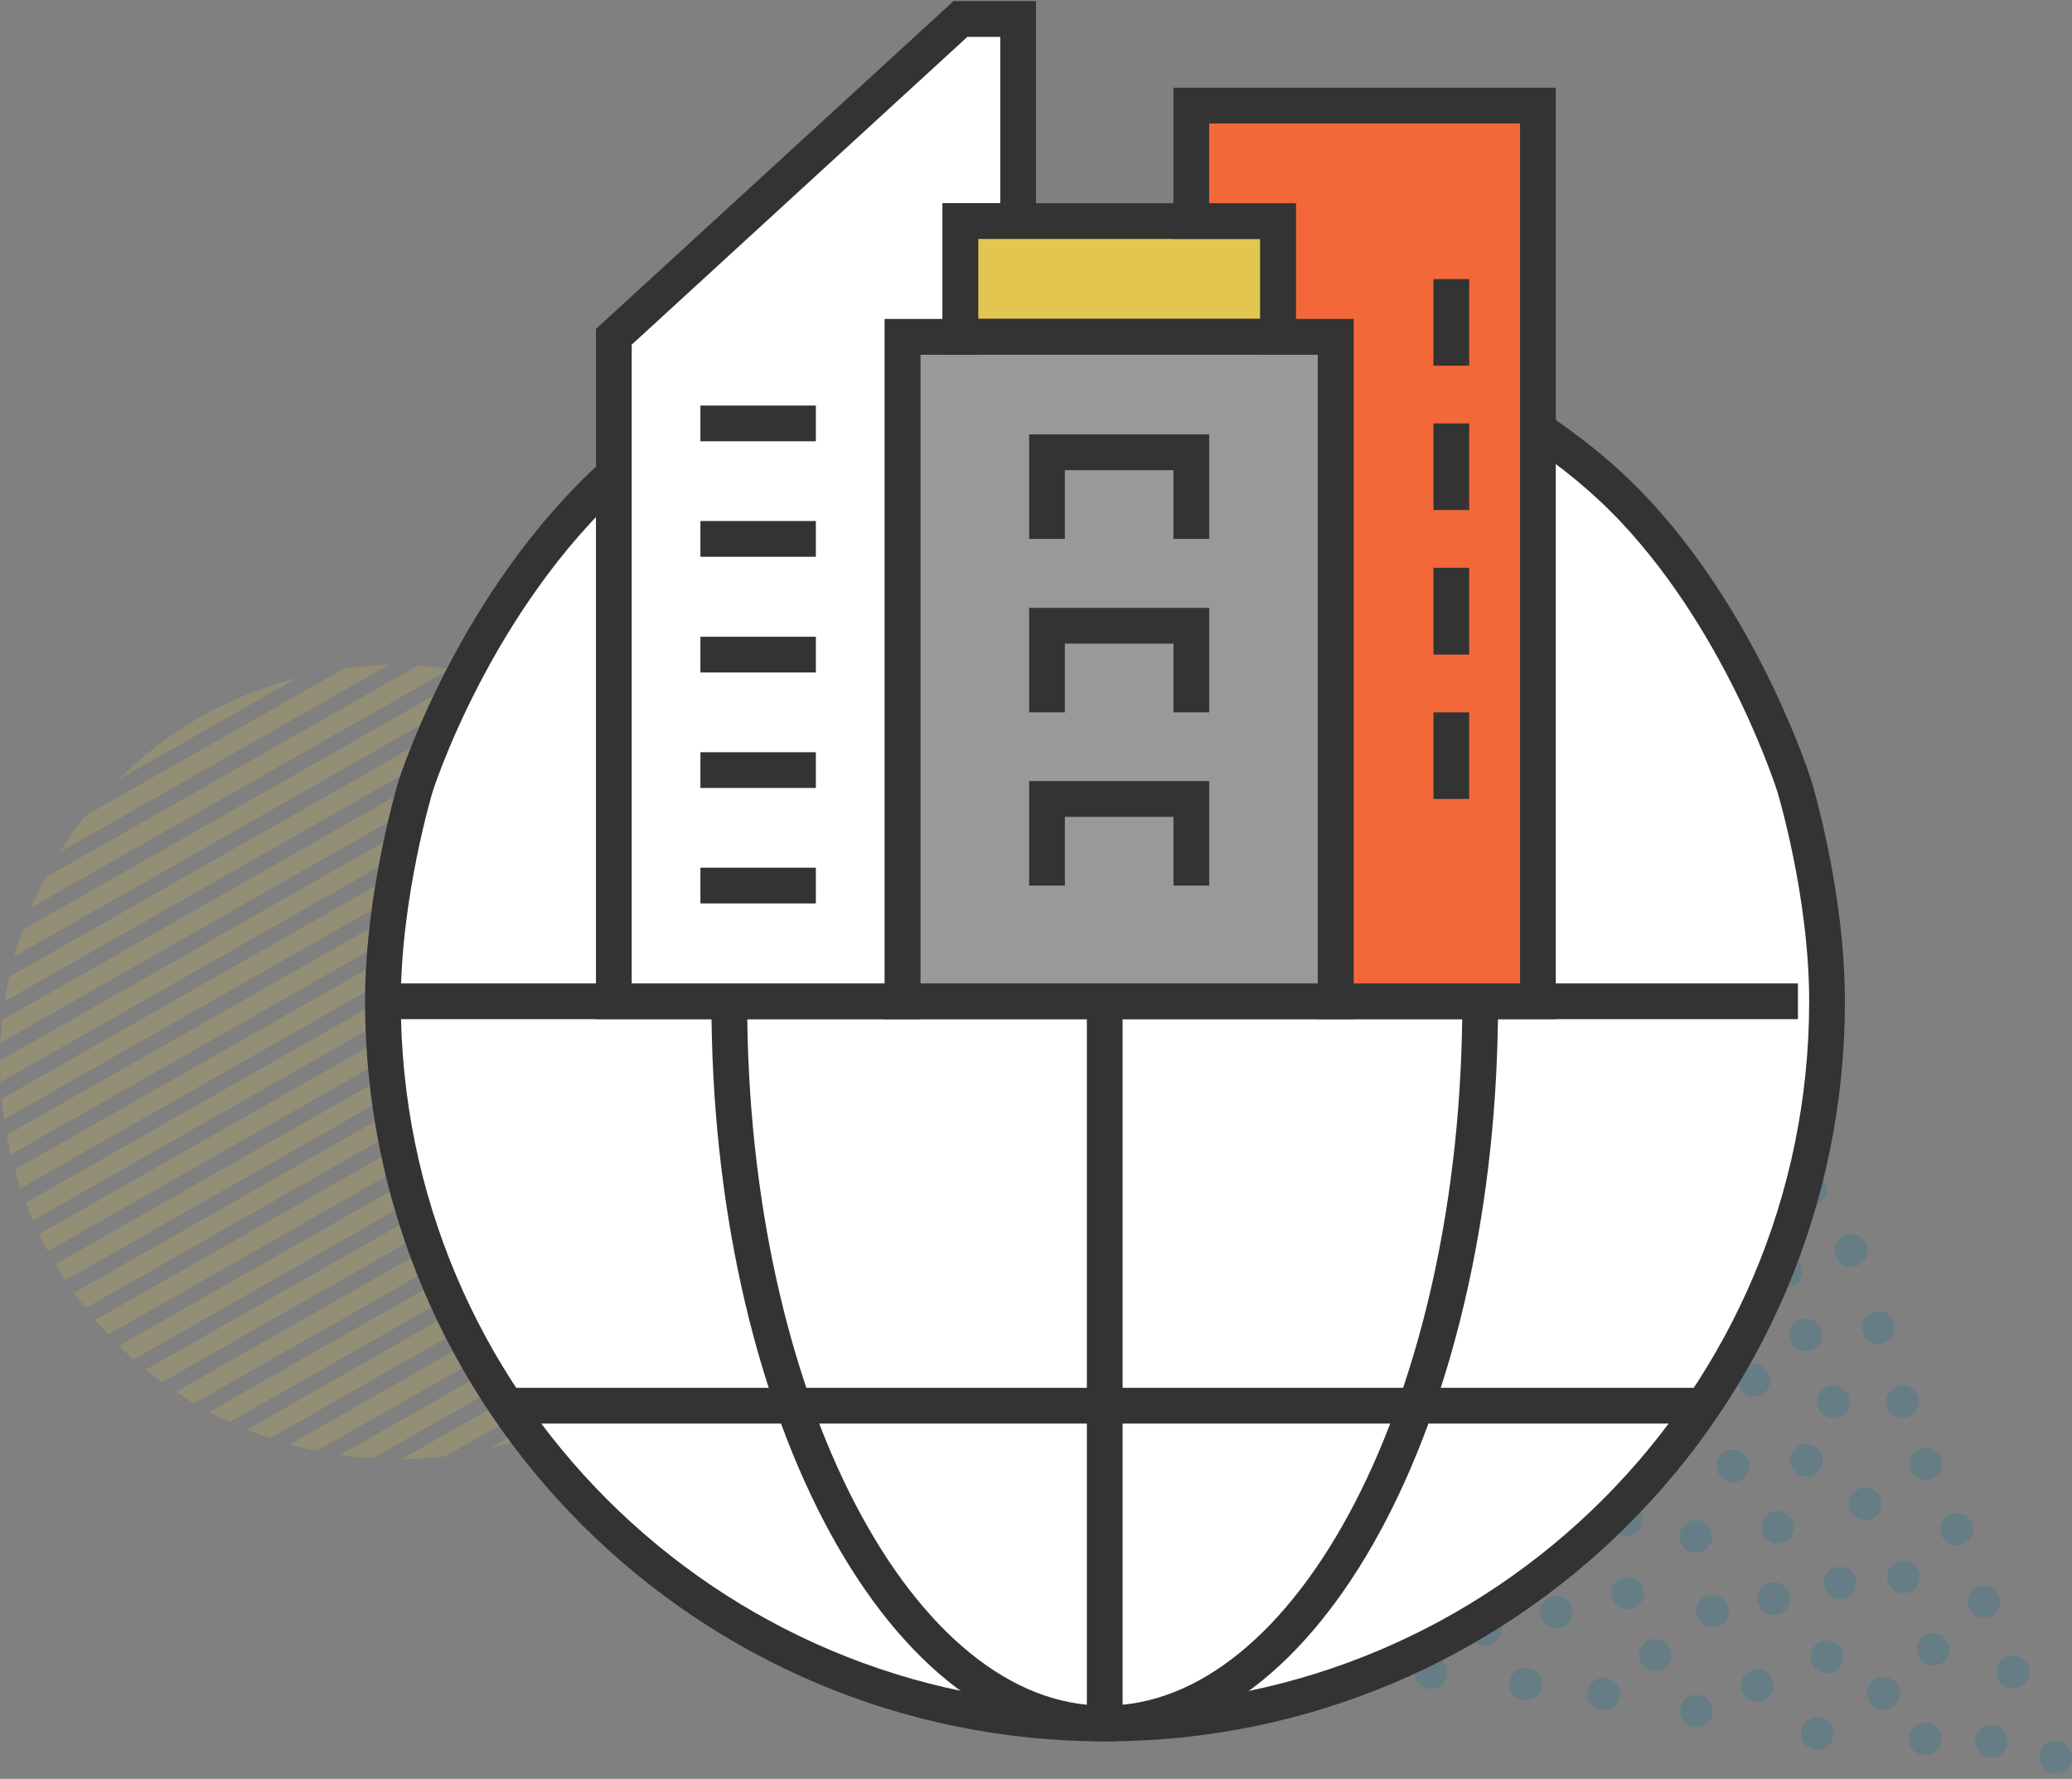 <?xml version="1.0" encoding="UTF-8"?>
<svg preserveAspectRatio="xMidYMid slice" xmlns="http://www.w3.org/2000/svg" width="120px" height="103px" viewBox="0 0 100 86" fill="none">
  <rect x="0" y="0" width="100" height="86" fill="#808080" stroke="none"/>
  <g opacity="0.2">
    <path d="M8.49 67.238C8.778 67.43 9.066 67.623 9.367 67.803L38.331 51.315C38.331 50.967 38.319 50.619 38.295 50.282L8.49 67.238Z" fill="#E2C64F"></path>
    <path d="M11.924 69.064C12.296 69.22 12.669 69.352 13.053 69.472L37.886 55.326C37.971 54.93 38.043 54.545 38.103 54.149L11.924 69.064Z" fill="#E2C64F"></path>
    <path d="M10.099 68.211C10.423 68.391 10.748 68.547 11.084 68.703L38.211 53.261C38.247 52.888 38.271 52.528 38.283 52.156L10.099 68.211Z" fill="#E2C64F"></path>
    <path d="M4.587 63.78C4.792 64.02 5.008 64.248 5.224 64.476L37.575 46.055C37.491 45.755 37.407 45.455 37.298 45.155L4.587 63.78Z" fill="#E2C64F"></path>
    <path d="M5.74 65.017C5.968 65.245 6.209 65.461 6.449 65.677L37.971 47.725C37.911 47.413 37.839 47.1 37.767 46.788L5.74 65.017Z" fill="#E2C64F"></path>
    <path d="M7.037 66.17C7.289 66.374 7.553 66.59 7.818 66.782L38.223 49.466C38.187 49.13 38.151 48.806 38.091 48.481L7.037 66.17Z" fill="#E2C64F"></path>
    <path d="M3.555 62.471C3.735 62.723 3.939 62.951 4.131 63.203L37.034 44.47C36.926 44.182 36.83 43.894 36.698 43.606L3.555 62.471Z" fill="#E2C64F"></path>
    <path d="M16.416 70.288C16.932 70.361 17.448 70.433 17.977 70.457L36.206 60.081C36.446 59.613 36.662 59.133 36.854 58.652L16.416 70.288Z" fill="#E2C64F"></path>
    <path d="M13.978 69.784C14.411 69.904 14.855 70 15.299 70.084L37.263 57.583C37.407 57.151 37.551 56.731 37.671 56.286L13.978 69.784Z" fill="#E2C64F"></path>
    <path d="M14.338 32.798C12.741 33.218 11.18 33.819 9.679 34.672C8.178 35.524 6.857 36.569 5.692 37.722L14.338 32.798Z" fill="#E2C64F"></path>
    <path d="M32.891 64.693L23.645 69.952C25.362 69.532 27.043 68.896 28.64 67.983C30.249 67.082 31.666 65.966 32.891 64.693Z" fill="#E2C64F"></path>
    <path d="M19.381 70.493C20.078 70.493 20.774 70.445 21.471 70.361L34.356 63.023C34.788 62.471 35.172 61.883 35.533 61.294L19.381 70.493Z" fill="#E2C64F"></path>
    <path d="M0 51.255C0 51.603 0.012 51.952 0.024 52.3L29.757 35.38C29.469 35.188 29.169 34.996 28.868 34.828L0 51.255Z" fill="#E2C64F"></path>
    <path d="M2.666 61.09C2.822 61.354 2.99 61.606 3.158 61.858L36.386 42.957C36.254 42.681 36.121 42.405 35.965 42.141L2.666 61.09Z" fill="#E2C64F"></path>
    <path d="M1.093 44.951C0.936 45.383 0.792 45.816 0.672 46.248L24.221 32.834C23.776 32.714 23.332 32.63 22.888 32.534L1.093 44.951Z" fill="#E2C64F"></path>
    <path d="M4.131 39.439C3.675 40.015 3.255 40.604 2.87 41.216L18.77 32.162C18.049 32.174 17.328 32.246 16.596 32.342L4.131 39.439Z" fill="#E2C64F"></path>
    <path d="M2.186 42.429C1.946 42.897 1.717 43.377 1.513 43.87L21.747 32.354C21.219 32.282 20.691 32.222 20.162 32.198L2.186 42.429Z" fill="#E2C64F"></path>
    <path d="M0.108 49.298C0.072 49.67 0.036 50.03 0.024 50.403L28.123 34.407C27.799 34.239 27.463 34.071 27.127 33.915L0.108 49.298Z" fill="#E2C64F"></path>
    <path d="M0.456 47.208C0.372 47.605 0.288 48.001 0.228 48.397L26.298 33.555C25.926 33.411 25.542 33.279 25.158 33.147L0.456 47.208Z" fill="#E2C64F"></path>
    <path d="M1.248 58.112C1.356 58.4 1.453 58.7 1.585 58.977L34.704 40.123C34.524 39.871 34.32 39.643 34.127 39.391L1.248 58.112Z" fill="#E2C64F"></path>
    <path d="M1.898 59.625C2.03 59.901 2.162 60.178 2.318 60.454L35.605 41.504C35.449 41.24 35.281 40.988 35.113 40.724L1.898 59.625Z" fill="#E2C64F"></path>
    <path d="M0.084 53.105C0.12 53.429 0.156 53.765 0.204 54.089L31.21 36.437C30.946 36.233 30.681 36.017 30.417 35.824L0.084 53.105Z" fill="#E2C64F"></path>
    <path d="M0.324 54.846C0.384 55.158 0.444 55.482 0.516 55.794L32.507 37.59C32.279 37.361 32.038 37.145 31.798 36.941L0.324 54.846Z" fill="#E2C64F"></path>
    <path d="M0.72 56.515C0.804 56.815 0.888 57.127 0.985 57.428L33.672 38.815C33.467 38.574 33.239 38.346 33.023 38.118L0.72 56.515Z" fill="#E2C64F"></path>
  </g>
  <g opacity="0.2">
    <path d="M89.931 64.429C90.087 64.837 90.543 65.029 90.952 64.873C91.36 64.717 91.552 64.26 91.396 63.852C91.24 63.444 90.784 63.252 90.375 63.408C89.967 63.576 89.775 64.032 89.931 64.429Z" fill="#007199"></path>
    <path d="M89.283 72.931C89.439 73.339 89.895 73.531 90.303 73.375C90.712 73.219 90.904 72.763 90.748 72.354C90.591 71.946 90.135 71.754 89.727 71.91C89.331 72.078 89.126 72.534 89.283 72.931Z" fill="#007199"></path>
    <path d="M76.314 57.692C76.47 58.1 76.926 58.292 77.335 58.136C77.743 57.98 77.935 57.523 77.779 57.115C77.623 56.707 77.166 56.515 76.758 56.671C76.35 56.827 76.158 57.283 76.314 57.692Z" fill="#007199"></path>
    <path d="M79.004 54.882C79.16 55.29 79.616 55.482 80.024 55.326C80.433 55.17 80.625 54.714 80.469 54.305C80.312 53.897 79.856 53.705 79.448 53.861C79.04 54.017 78.847 54.474 79.004 54.882Z" fill="#007199"></path>
    <path d="M71.942 73.447C72.098 73.855 72.555 74.047 72.963 73.891C73.371 73.735 73.563 73.279 73.407 72.871C73.251 72.462 72.795 72.27 72.386 72.426C71.978 72.594 71.774 73.039 71.942 73.447Z" fill="#007199"></path>
    <path d="M87.445 80.316C87.601 80.724 88.058 80.916 88.466 80.76C88.874 80.604 89.066 80.148 88.91 79.739C88.754 79.331 88.298 79.139 87.89 79.295C87.481 79.463 87.277 79.907 87.445 80.316Z" fill="#007199"></path>
    <path d="M77.899 61.415C78.055 61.823 78.511 62.015 78.919 61.859C79.328 61.703 79.52 61.246 79.364 60.838C79.207 60.43 78.751 60.238 78.343 60.394C77.947 60.55 77.743 61.006 77.899 61.415Z" fill="#007199"></path>
    <path d="M82.858 56.179C83.014 56.575 83.471 56.779 83.879 56.623C84.287 56.467 84.479 56.011 84.323 55.602C84.167 55.194 83.711 55.002 83.302 55.158C82.894 55.314 82.69 55.77 82.858 56.179Z" fill="#007199"></path>
    <path d="M91.132 76.461C91.288 76.869 91.745 77.061 92.153 76.905C92.561 76.749 92.753 76.293 92.597 75.885C92.441 75.476 91.985 75.284 91.576 75.44C91.168 75.608 90.976 76.053 91.132 76.461Z" fill="#007199"></path>
    <path d="M82.137 63.168C82.293 63.576 82.75 63.768 83.158 63.612C83.566 63.456 83.758 63 83.602 62.591C83.446 62.183 82.99 61.991 82.582 62.147C82.173 62.315 81.981 62.772 82.137 63.168Z" fill="#007199"></path>
    <path d="M59.394 79.547C59.55 79.956 60.006 80.148 60.414 79.992C60.823 79.835 61.015 79.379 60.859 78.971C60.703 78.563 60.246 78.371 59.838 78.527C59.43 78.695 59.238 79.139 59.394 79.547Z" fill="#007199"></path>
    <path d="M86.448 70.829C86.605 71.237 87.061 71.429 87.469 71.273C87.877 71.117 88.07 70.661 87.913 70.252C87.757 69.844 87.301 69.652 86.893 69.808C86.484 69.964 86.292 70.421 86.448 70.829Z" fill="#007199"></path>
    <path d="M76.662 82.105C76.818 82.513 77.274 82.706 77.683 82.549C78.091 82.393 78.283 81.937 78.127 81.529C77.971 81.132 77.514 80.928 77.106 81.084C76.71 81.252 76.506 81.709 76.662 82.105Z" fill="#007199"></path>
    <path d="M88.61 60.706C88.766 61.114 89.223 61.306 89.631 61.15C90.039 60.994 90.231 60.538 90.075 60.13C89.919 59.721 89.463 59.529 89.055 59.685C88.646 59.841 88.442 60.298 88.61 60.706Z" fill="#007199"></path>
    <path d="M79.364 64.825C79.52 65.233 79.976 65.425 80.385 65.269C80.793 65.113 80.985 64.657 80.829 64.249C80.673 63.84 80.216 63.648 79.808 63.804C79.4 63.96 79.208 64.417 79.364 64.825Z" fill="#007199"></path>
    <path d="M81.117 74.504C81.273 74.912 81.729 75.104 82.138 74.948C82.546 74.792 82.738 74.335 82.582 73.927C82.426 73.519 81.97 73.327 81.561 73.483C81.165 73.651 80.961 74.107 81.117 74.504Z" fill="#007199"></path>
    <path d="M92.561 79.956C92.717 80.364 93.173 80.556 93.581 80.4C93.99 80.244 94.182 79.787 94.026 79.379C93.87 78.971 93.413 78.779 93.005 78.935C92.609 79.103 92.405 79.559 92.561 79.956Z" fill="#007199"></path>
    <path d="M82.606 59.793C82.762 60.201 83.218 60.394 83.626 60.237C84.034 60.081 84.227 59.625 84.071 59.217C83.914 58.808 83.458 58.616 83.05 58.772C82.641 58.928 82.449 59.385 82.606 59.793Z" fill="#007199"></path>
    <path d="M66.935 70.073C67.091 70.481 67.547 70.673 67.955 70.517C68.364 70.361 68.556 69.904 68.4 69.496C68.244 69.088 67.787 68.896 67.379 69.052C66.971 69.22 66.767 69.676 66.935 70.073Z" fill="#007199"></path>
    <path d="M77.742 73.723C77.898 74.132 78.355 74.324 78.763 74.168C79.171 74.012 79.363 73.555 79.207 73.147C79.051 72.739 78.595 72.546 78.187 72.703C77.778 72.871 77.586 73.327 77.742 73.723Z" fill="#007199"></path>
    <path d="M87.746 68.007C87.902 68.415 88.358 68.608 88.767 68.451C89.175 68.295 89.367 67.839 89.211 67.431C89.055 67.034 88.599 66.83 88.19 66.986C87.794 67.142 87.59 67.599 87.746 68.007Z" fill="#007199"></path>
    <path d="M81.189 52.36C81.345 52.769 81.801 52.961 82.209 52.804C82.618 52.648 82.81 52.192 82.654 51.784C82.498 51.376 82.041 51.183 81.633 51.34C81.225 51.508 81.02 51.964 81.189 52.36Z" fill="#007199"></path>
    <path d="M85.452 61.715C85.608 62.123 86.064 62.315 86.473 62.159C86.881 62.003 87.073 61.547 86.917 61.138C86.761 60.73 86.305 60.538 85.896 60.694C85.488 60.85 85.284 61.306 85.452 61.715Z" fill="#007199"></path>
    <path d="M79.159 80.244C79.315 80.652 79.772 80.844 80.18 80.688C80.588 80.532 80.781 80.076 80.624 79.667C80.468 79.259 80.012 79.067 79.604 79.223C79.195 79.391 78.991 79.847 79.159 80.244Z" fill="#007199"></path>
    <path d="M95.371 84.398C95.527 84.795 95.984 84.999 96.392 84.843C96.8 84.687 96.992 84.23 96.836 83.822C96.68 83.414 96.224 83.222 95.816 83.378C95.419 83.546 95.215 84.002 95.371 84.398Z" fill="#007199"></path>
    <path d="M74.2 60.886C74.356 61.294 74.813 61.486 75.221 61.33C75.629 61.174 75.822 60.718 75.665 60.31C75.509 59.913 75.053 59.709 74.645 59.865C74.237 60.033 74.044 60.478 74.2 60.886Z" fill="#007199"></path>
    <path d="M76.89 67.695C77.046 68.103 77.502 68.295 77.91 68.139C78.319 67.983 78.511 67.527 78.355 67.118C78.198 66.722 77.742 66.518 77.334 66.674C76.938 66.842 76.734 67.287 76.89 67.695Z" fill="#007199"></path>
    <path d="M98.481 85.155C98.637 85.564 99.093 85.756 99.502 85.6C99.91 85.443 100.102 84.987 99.946 84.579C99.79 84.171 99.334 83.978 98.925 84.135C98.517 84.291 98.325 84.747 98.481 85.155Z" fill="#007199"></path>
    <path d="M92.177 84.279C92.333 84.687 92.79 84.879 93.198 84.723C93.606 84.567 93.798 84.111 93.642 83.702C93.486 83.294 93.03 83.102 92.621 83.258C92.213 83.414 92.021 83.87 92.177 84.279Z" fill="#007199"></path>
    <path d="M78.811 70.865C78.967 71.273 79.424 71.466 79.832 71.309C80.24 71.153 80.432 70.697 80.276 70.289C80.12 69.88 79.664 69.688 79.256 69.844C78.847 70.001 78.643 70.457 78.811 70.865Z" fill="#007199"></path>
    <path d="M74.38 78.166C74.536 78.574 74.993 78.766 75.401 78.61C75.809 78.454 76.001 77.998 75.845 77.59C75.689 77.181 75.233 76.989 74.824 77.145C74.416 77.314 74.224 77.77 74.38 78.166Z" fill="#007199"></path>
    <path d="M85.056 74.059C85.212 74.468 85.668 74.66 86.077 74.504C86.485 74.348 86.677 73.891 86.521 73.483C86.365 73.075 85.909 72.883 85.5 73.039C85.092 73.207 84.9 73.651 85.056 74.059Z" fill="#007199"></path>
    <path d="M68.147 73.423C68.303 73.831 68.76 74.023 69.168 73.867C69.576 73.711 69.769 73.255 69.612 72.847C69.456 72.438 69 72.246 68.592 72.402C68.195 72.558 67.991 73.015 68.147 73.423Z" fill="#007199"></path>
    <path d="M95.011 77.662C95.167 78.058 95.623 78.262 96.031 78.106C96.44 77.95 96.632 77.494 96.476 77.086C96.32 76.677 95.863 76.485 95.455 76.641C95.047 76.809 94.855 77.266 95.011 77.662Z" fill="#007199"></path>
    <path d="M63.716 80.28C63.872 80.688 64.329 80.88 64.737 80.724C65.145 80.568 65.338 80.112 65.181 79.703C65.025 79.295 64.569 79.103 64.161 79.259C63.752 79.415 63.548 79.871 63.716 80.28Z" fill="#007199"></path>
    <path d="M84.588 51.784C84.744 52.18 85.2 52.384 85.608 52.228C86.016 52.072 86.209 51.616 86.052 51.207C85.896 50.799 85.44 50.607 85.032 50.763C84.624 50.919 84.431 51.376 84.588 51.784Z" fill="#007199"></path>
    <path d="M70.717 70.061C70.873 70.469 71.33 70.661 71.738 70.505C72.146 70.349 72.338 69.892 72.182 69.484C72.026 69.076 71.57 68.884 71.162 69.04C70.765 69.208 70.561 69.664 70.717 70.061Z" fill="#007199"></path>
    <path d="M81.141 82.933C81.297 83.342 81.753 83.534 82.161 83.378C82.57 83.222 82.762 82.765 82.606 82.357C82.45 81.949 81.993 81.757 81.585 81.913C81.177 82.081 80.984 82.525 81.141 82.933Z" fill="#007199"></path>
    <path d="M69.601 76.305C69.757 76.713 70.213 76.906 70.621 76.749C71.03 76.593 71.222 76.137 71.066 75.729C70.91 75.332 70.453 75.128 70.045 75.284C69.637 75.453 69.433 75.897 69.601 76.305Z" fill="#007199"></path>
    <path d="M86.016 54.702C86.172 55.11 86.629 55.302 87.037 55.146C87.445 54.99 87.637 54.534 87.481 54.125C87.325 53.717 86.869 53.525 86.46 53.681C86.052 53.837 85.86 54.294 86.016 54.702Z" fill="#007199"></path>
    <path d="M64.173 75.813C64.329 76.221 64.785 76.413 65.194 76.257C65.602 76.101 65.794 75.644 65.638 75.236C65.482 74.828 65.026 74.636 64.617 74.792C64.209 74.948 64.017 75.404 64.173 75.813Z" fill="#007199"></path>
    <path d="M82.906 71.105C83.062 71.514 83.518 71.706 83.927 71.55C84.335 71.394 84.527 70.937 84.371 70.529C84.215 70.121 83.759 69.928 83.35 70.085C82.942 70.241 82.75 70.697 82.906 71.105Z" fill="#007199"></path>
    <path d="M72.735 67.034C72.891 67.443 73.347 67.635 73.756 67.479C74.164 67.323 74.356 66.866 74.2 66.458C74.044 66.05 73.588 65.858 73.179 66.014C72.783 66.182 72.579 66.638 72.735 67.034Z" fill="#007199"></path>
    <path d="M91.084 68.007C91.24 68.415 91.697 68.608 92.105 68.451C92.513 68.295 92.705 67.839 92.549 67.431C92.393 67.022 91.937 66.83 91.528 66.986C91.132 67.154 90.928 67.611 91.084 68.007Z" fill="#007199"></path>
    <path d="M86.629 57.788C86.785 58.196 87.242 58.388 87.65 58.232C88.058 58.076 88.25 57.62 88.094 57.212C87.938 56.803 87.482 56.611 87.073 56.767C86.665 56.935 86.473 57.392 86.629 57.788Z" fill="#007199"></path>
    <path d="M72.891 81.637C73.047 82.045 73.504 82.237 73.912 82.081C74.32 81.925 74.512 81.468 74.356 81.06C74.2 80.652 73.744 80.46 73.335 80.616C72.939 80.784 72.735 81.24 72.891 81.637Z" fill="#007199"></path>
    <path d="M96.416 81.048C96.572 81.456 97.028 81.648 97.436 81.492C97.845 81.336 98.037 80.88 97.881 80.472C97.725 80.063 97.268 79.871 96.86 80.027C96.464 80.195 96.26 80.652 96.416 81.048Z" fill="#007199"></path>
    <path d="M66.382 78.166C66.538 78.574 66.995 78.766 67.403 78.61C67.811 78.454 68.004 77.998 67.847 77.59C67.691 77.181 67.235 76.989 66.827 77.145C66.418 77.314 66.226 77.758 66.382 78.166Z" fill="#007199"></path>
    <path d="M90.171 82.081C90.327 82.489 90.784 82.681 91.192 82.525C91.6 82.369 91.792 81.913 91.636 81.505C91.48 81.096 91.024 80.904 90.615 81.06C90.207 81.216 90.015 81.673 90.171 82.081Z" fill="#007199"></path>
    <path d="M79.688 58.304C79.844 58.712 80.3 58.905 80.709 58.748C81.117 58.592 81.309 58.136 81.153 57.728C80.997 57.331 80.54 57.127 80.132 57.283C79.724 57.44 79.532 57.896 79.688 58.304Z" fill="#007199"></path>
    <path d="M77.826 77.23C77.982 77.638 78.439 77.83 78.847 77.674C79.255 77.518 79.447 77.061 79.291 76.653C79.135 76.245 78.679 76.053 78.27 76.209C77.862 76.377 77.67 76.821 77.826 77.23Z" fill="#007199"></path>
    <path d="M84.071 81.709C84.227 82.117 84.683 82.309 85.092 82.153C85.5 81.997 85.692 81.541 85.536 81.132C85.38 80.724 84.924 80.532 84.515 80.688C84.107 80.844 83.903 81.3 84.071 81.709Z" fill="#007199"></path>
    <path d="M88.07 76.761C88.226 77.17 88.682 77.362 89.091 77.206C89.499 77.05 89.691 76.593 89.535 76.185C89.379 75.777 88.923 75.585 88.514 75.741C88.106 75.909 87.914 76.365 88.07 76.761Z" fill="#007199"></path>
    <path d="M83.915 66.975C84.071 67.383 84.527 67.575 84.935 67.419C85.344 67.263 85.536 66.806 85.379 66.398C85.223 65.99 84.767 65.798 84.359 65.954C83.951 66.122 83.758 66.578 83.915 66.975Z" fill="#007199"></path>
    <path d="M69.061 66.806C69.217 67.215 69.673 67.407 70.081 67.251C70.49 67.094 70.682 66.638 70.526 66.23C70.37 65.822 69.913 65.629 69.505 65.786C69.109 65.954 68.905 66.41 69.061 66.806Z" fill="#007199"></path>
    <path d="M64.401 72.75C64.557 73.147 65.014 73.351 65.422 73.195C65.83 73.038 66.022 72.582 65.866 72.174C65.71 71.766 65.254 71.573 64.846 71.73C64.437 71.898 64.245 72.342 64.401 72.75Z" fill="#007199"></path>
    <path d="M92.225 70.997C92.381 71.405 92.837 71.597 93.246 71.441C93.654 71.285 93.846 70.829 93.69 70.421C93.534 70.012 93.077 69.82 92.669 69.976C92.273 70.132 92.069 70.589 92.225 70.997Z" fill="#007199"></path>
    <path d="M81.922 78.118C82.078 78.526 82.534 78.719 82.943 78.563C83.351 78.406 83.543 77.95 83.387 77.542C83.231 77.134 82.774 76.941 82.366 77.097C81.958 77.254 81.754 77.71 81.922 78.118Z" fill="#007199"></path>
    <path d="M86.977 84.014C87.133 84.423 87.589 84.615 87.997 84.459C88.406 84.302 88.598 83.846 88.442 83.438C88.286 83.03 87.829 82.838 87.421 82.994C87.013 83.162 86.82 83.618 86.977 84.014Z" fill="#007199"></path>
    <path d="M61.255 76.893C61.411 77.302 61.867 77.494 62.276 77.338C62.684 77.181 62.876 76.725 62.72 76.317C62.564 75.909 62.108 75.716 61.699 75.873C61.291 76.029 61.087 76.485 61.255 76.893Z" fill="#007199"></path>
    <path d="M83.375 48.818C83.531 49.226 83.987 49.418 84.395 49.262C84.804 49.106 84.996 48.65 84.84 48.241C84.684 47.833 84.227 47.641 83.819 47.797C83.411 47.965 83.219 48.421 83.375 48.818Z" fill="#007199"></path>
    <path d="M84.875 77.506C85.031 77.914 85.488 78.106 85.896 77.95C86.304 77.794 86.496 77.338 86.34 76.929C86.184 76.521 85.728 76.329 85.32 76.485C84.911 76.653 84.707 77.109 84.875 77.506Z" fill="#007199"></path>
    <path d="M93.702 74.155C93.858 74.552 94.314 74.756 94.723 74.6C95.131 74.444 95.323 73.987 95.167 73.579C95.011 73.171 94.555 72.978 94.146 73.135C93.738 73.291 93.546 73.747 93.702 74.155Z" fill="#007199"></path>
    <path d="M80.816 68.079C80.972 68.487 81.429 68.68 81.837 68.523C82.245 68.367 82.438 67.911 82.281 67.503C82.125 67.094 81.669 66.902 81.261 67.058C80.853 67.227 80.66 67.683 80.816 68.079Z" fill="#007199"></path>
    <path d="M71.81 63.54C71.966 63.948 72.423 64.14 72.831 63.984C73.239 63.828 73.431 63.372 73.275 62.964C73.119 62.555 72.663 62.363 72.255 62.519C71.846 62.687 71.654 63.144 71.81 63.54Z" fill="#007199"></path>
    <path d="M68.328 81.084C68.484 81.493 68.94 81.685 69.349 81.529C69.757 81.373 69.949 80.916 69.793 80.508C69.637 80.112 69.18 79.907 68.772 80.064C68.376 80.232 68.172 80.676 68.328 81.084Z" fill="#007199"></path>
    <path d="M74.56 70.301C74.716 70.709 75.172 70.901 75.581 70.745C75.989 70.589 76.181 70.132 76.025 69.724C75.869 69.316 75.413 69.124 75.004 69.28C74.596 69.448 74.392 69.904 74.56 70.301Z" fill="#007199"></path>
    <path d="M75.569 64.537C75.725 64.945 76.182 65.137 76.59 64.981C76.998 64.825 77.19 64.369 77.034 63.96C76.878 63.552 76.422 63.36 76.013 63.516C75.605 63.684 75.413 64.141 75.569 64.537Z" fill="#007199"></path>
    <path d="M70.934 78.995C71.09 79.403 71.546 79.595 71.954 79.439C72.363 79.283 72.555 78.826 72.399 78.418C72.243 78.022 71.786 77.818 71.378 77.974C70.97 78.13 70.778 78.586 70.934 78.995Z" fill="#007199"></path>
    <path d="M74.704 74.348C74.861 74.756 75.317 74.948 75.725 74.792C76.133 74.636 76.326 74.179 76.169 73.771C76.013 73.363 75.557 73.171 75.149 73.327C74.74 73.483 74.548 73.939 74.704 74.348Z" fill="#007199"></path>
    <path d="M86.425 64.789C86.581 65.197 87.037 65.389 87.445 65.233C87.854 65.077 88.046 64.621 87.89 64.213C87.734 63.804 87.277 63.612 86.869 63.768C86.461 63.924 86.269 64.381 86.425 64.789Z" fill="#007199"></path>
  </g>
  <path d="M78.871 24.693C84.227 30.397 86.605 38.034 86.605 38.034C86.605 38.034 88.178 43.186 88.178 48.397C88.178 67.647 72.579 83.246 53.329 83.246C34.08 83.246 18.481 67.647 18.481 48.397C18.481 43.234 20.054 38.034 20.054 38.034C20.054 38.034 22.876 29.064 29.685 22.927C42.81 11.087 67.739 12.852 78.871 24.693Z" fill="white" stroke="#333333" stroke-width="1.725" stroke-miterlimit="10"></path>
  <path d="M53.318 83.246C63.325 83.246 71.438 67.644 71.438 48.397C71.438 29.151 63.325 13.549 53.318 13.549C43.31 13.549 35.197 29.151 35.197 48.397C35.197 67.644 43.31 83.246 53.318 83.246Z" fill="white" stroke="#333333" stroke-width="1.725" stroke-miterlimit="10"></path>
  <path d="M18.469 48.397H86.773" stroke="#333333" stroke-width="1.725" stroke-miterlimit="10"></path>
  <path d="M53.317 13.549V83.246" stroke="#333333" stroke-width="1.725" stroke-miterlimit="10"></path>
  <path d="M24.041 67.911H82.594" stroke="#333333" stroke-width="1.725" stroke-miterlimit="10"></path>
  <path d="M64.461 16.335H43.554V48.397H64.461V16.335Z" fill="#999999" stroke="#333333" stroke-width="1.725" stroke-miterlimit="10"></path>
  <path d="M49.138 10.751V1H46.352L29.625 16.335V48.397H43.554V16.335H46.352V10.751H49.138Z" fill="white" stroke="#333333" stroke-width="1.725" stroke-miterlimit="10"></path>
  <path d="M33.804 42.813H39.376" stroke="#333333" stroke-width="1.725" stroke-miterlimit="10"></path>
  <path d="M61.687 10.751H46.352V16.323H61.687V10.751Z" fill="#E2C64F" stroke="#333333" stroke-width="1.725" stroke-miterlimit="10"></path>
  <path d="M50.531 26.085V21.907H57.496V26.085" fill="#999999"></path>
  <path d="M50.531 26.085V21.907H57.496V26.085" stroke="#333333" stroke-width="1.725" stroke-miterlimit="10"></path>
  <path d="M50.531 34.455V30.276H57.496V34.455" fill="#999999"></path>
  <path d="M50.531 34.455V30.276H57.496V34.455" stroke="#333333" stroke-width="1.725" stroke-miterlimit="10"></path>
  <path d="M50.531 42.813V38.635H57.496V42.813" fill="#999999"></path>
  <path d="M50.531 42.813V38.635H57.496V42.813" stroke="#333333" stroke-width="1.725" stroke-miterlimit="10"></path>
  <path d="M33.804 26.086H39.376" stroke="#333333" stroke-width="1.725" stroke-miterlimit="10"></path>
  <path d="M33.804 20.514H39.376" stroke="#333333" stroke-width="1.725" stroke-miterlimit="10"></path>
  <path d="M33.804 31.67H39.376" stroke="#333333" stroke-width="1.725" stroke-miterlimit="10"></path>
  <path d="M33.804 37.242H39.376" stroke="#333333" stroke-width="1.725" stroke-miterlimit="10"></path>
  <path d="M74.224 48.397V5.179H57.496V10.751H61.687V16.335H64.473V48.397H74.224Z" fill="#F26839" stroke="#333333" stroke-width="1.725" stroke-miterlimit="10"></path>
  <path d="M70.045 13.549V17.728" stroke="#333333" stroke-width="1.725" stroke-miterlimit="10"></path>
  <path d="M70.045 20.514V24.693" stroke="#333333" stroke-width="1.725" stroke-miterlimit="10"></path>
  <path d="M70.045 27.479V31.669" stroke="#333333" stroke-width="1.725" stroke-miterlimit="10"></path>
  <path d="M70.045 34.456V38.635" stroke="#333333" stroke-width="1.725" stroke-miterlimit="10"></path>
</svg>

